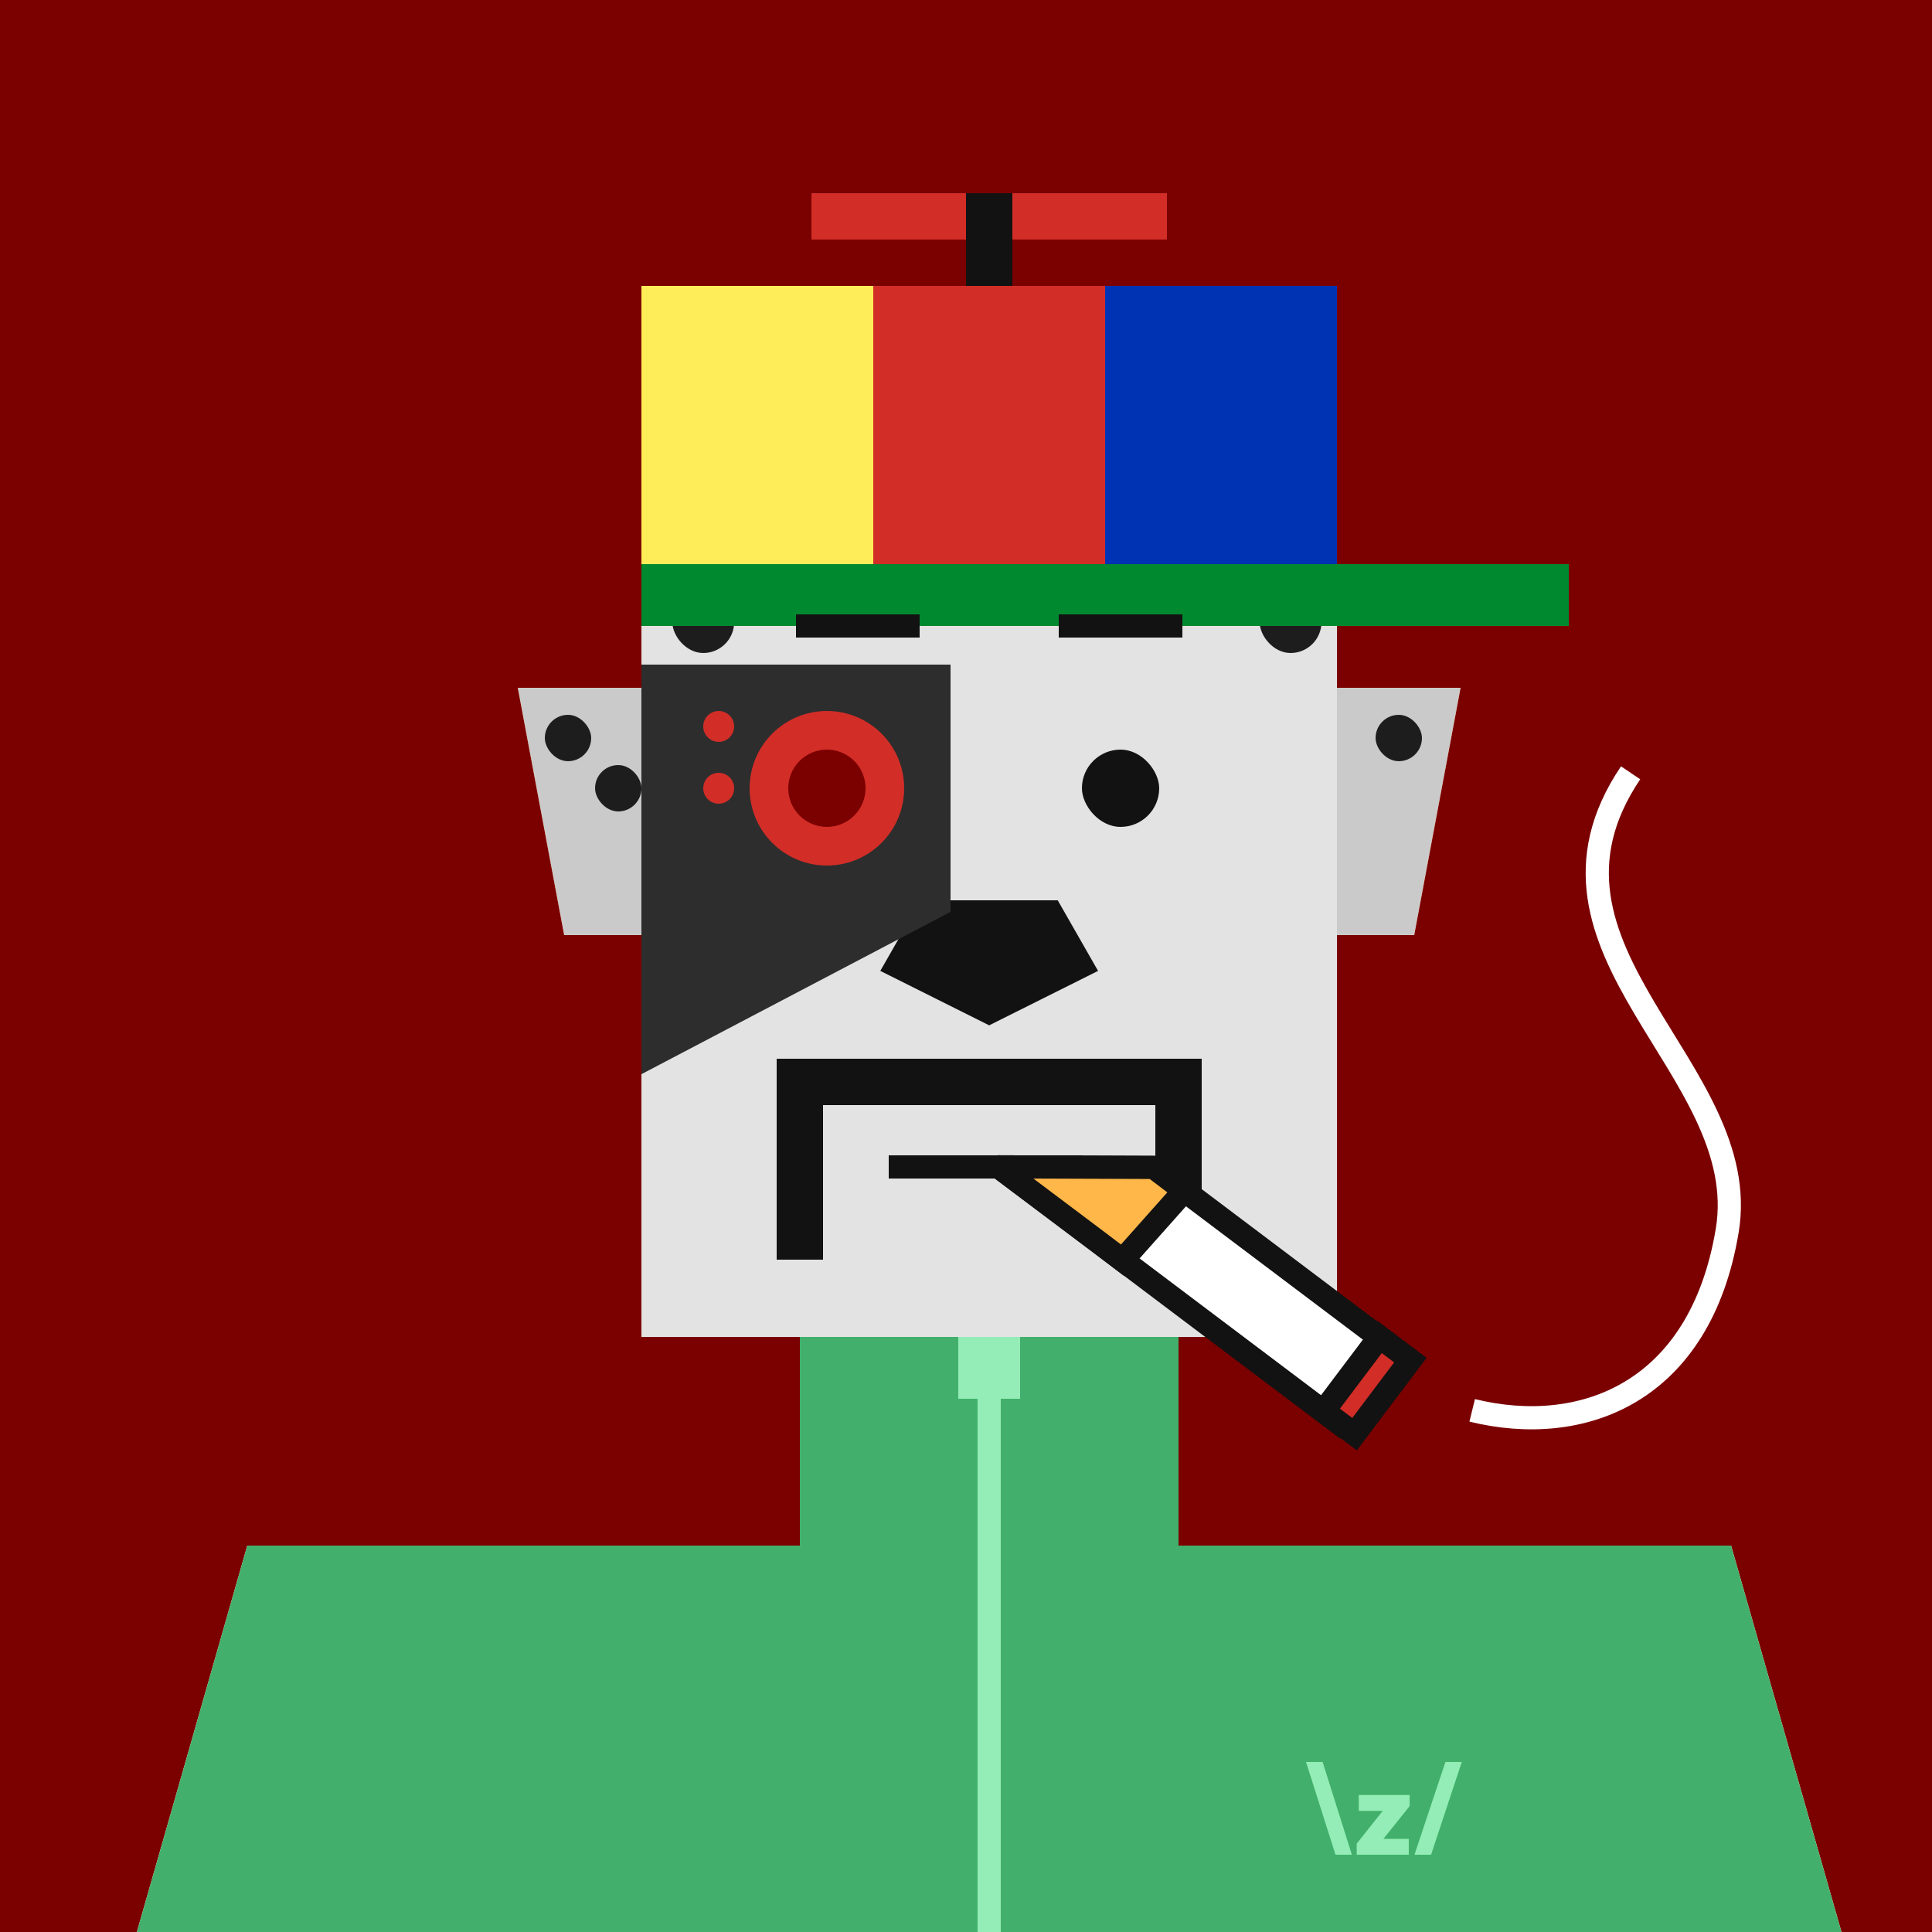 <svg xmlns="http://www.w3.org/2000/svg" viewBox="0 0 500 500"><rect x="0" y="0" width="500" height="500" fill="#333333" stroke="none"/><g id="layer1"><svg width="512" height="512" viewBox="0 0 512 512" fill="none" xmlns="http://www.w3.org/2000/svg">
<rect width="512" height="512" fill="#7B0000"/>
<path d="M134 178H167V242H146L134 178Z" fill="#E24713"/>
<path d="M378 178H345V242H366L378 178Z" fill="#E24713"/>
<rect x="207" y="346" width="98" height="54" fill="#E24713"/>
<path d="M64 400H448L480 512H32L64 400Z" fill="#F15824"/>
<rect x="166" y="106" width="180" height="240" fill="#F15824"/>
</svg>
</g><g id="layer2"><svg width="512" height="512" viewBox="0 0 512 512" fill="none" xmlns="http://www.w3.org/2000/svg">
<path d="M134 178H166V242H146L134 178Z" fill="#CACACA"/>
<path d="M378 178H346V242H366L378 178Z" fill="#CACACA"/>
<rect x="207" y="346" width="98" height="54" fill="#CACACA"/>
<path d="M64 400H448L480 512H32L64 400Z" fill="#E3E3E3"/>
<rect x="136" y="456" width="240" height="56" fill="white"/>
<rect x="166" y="106" width="180" height="240" fill="#E3E3E3"/>
<path d="M272 236H240L232 250L256 262L280 250L272 236Z" fill="#121212" stroke="#121212" stroke-width="6"/>
<rect x="79" y="455" width="16" height="16" rx="8" fill="#1D1D1D"/>
<rect x="100" y="484" width="16" height="16" rx="8" fill="#1D1D1D"/>
<rect x="139" y="424" width="16" height="16" rx="8" fill="#1D1D1D"/>
<rect x="215" y="351" width="16" height="16" rx="8" fill="#1D1D1D"/>
<rect x="326" y="153" width="16" height="16" rx="8" fill="#1D1D1D"/>
<rect x="174" y="153" width="16" height="16" rx="8" fill="#1D1D1D"/>
<rect x="277" y="113" width="16" height="16" rx="8" fill="#1D1D1D"/>
<rect x="310" y="413" width="16" height="16" rx="8" fill="#1D1D1D"/>
<rect x="410" y="455" width="16" height="16" rx="8" fill="#1D1D1D"/>
<rect x="448" y="484" width="16" height="16" rx="8" fill="#1D1D1D"/>
<rect x="79" y="409" width="24" height="24" rx="12" fill="#1D1D1D"/>
<rect x="414" y="412" width="24" height="24" rx="12" fill="#1D1D1D"/>
<rect x="197" y="415" width="24" height="24" rx="12" fill="#1D1D1D"/>
<rect x="232" y="369" width="24" height="24" rx="12" fill="#1D1D1D"/>
<rect x="174" y="115" width="24" height="24" rx="12" fill="#1D1D1D"/>
<rect x="285" y="378" width="12" height="12" rx="6" fill="#1D1D1D"/>
<rect x="326" y="115" width="12" height="12" rx="6" fill="#1D1D1D"/>
<rect x="231" y="115" width="12" height="12" rx="6" fill="#1D1D1D"/>
<rect x="141" y="185" width="12" height="12" rx="6" fill="#1D1D1D"/>
<rect x="154" y="198" width="12" height="12" rx="6" fill="#1D1D1D"/>
<rect x="356" y="185" width="12" height="12" rx="6" fill="#1D1D1D"/>
<rect x="256" y="431" width="12" height="12" rx="6" fill="#1D1D1D"/>
<rect x="390" y="488" width="12" height="12" rx="6" fill="#1D1D1D"/>
<rect x="364" y="431" width="12" height="12" rx="6" fill="#1D1D1D"/>
<rect x="52" y="492" width="12" height="12" rx="6" fill="#1D1D1D"/>
</svg>
</g><g id="layer3"><svg width="512" height="512" viewBox="0 0 512 512" fill="none" xmlns="http://www.w3.org/2000/svg">
<rect x="166" y="146" width="240" height="16" fill="#00892F"/>
<rect x="166" y="74" width="60" height="72" fill="#FEED59"/>
<rect x="226" y="74" width="60" height="72" fill="#D22D27"/>
<rect x="286" y="74" width="60" height="72" fill="#0032B4"/>
<rect x="210" y="50" width="92" height="12" fill="#D22D27"/>
<rect x="250" y="50" width="12" height="24" fill="#121212"/>
</svg>
</g><g id="layer4"><svg width="512" height="512" viewBox="0 0 512 512" fill="none" xmlns="http://www.w3.org/2000/svg">
<rect x="207" y="346" width="98" height="54" fill="#42B06C"/>
<path d="M64 400H448L480 512H32L64 400Z" fill="#42B06C"/>
<path d="M338 456L345.629 480H349.857L342.292 456H338ZM374.078 456L366.068 480H370.36L378.307 456H374.079H374.078ZM351.653 468.652H357.853L351.113 477.139V480H364.591V475.899H358.018L364.814 467.412V464.551H351.653V468.652Z" fill="#94EDB6"/>
<path d="M256 362V512" stroke="#94EDB6" stroke-width="6"/>
<rect x="248" y="346" width="16" height="16" fill="#94EDB6"/>
</svg>
</g><g id="layer5"><svg width="512" height="512" viewBox="0 0 512 512" fill="none" xmlns="http://www.w3.org/2000/svg">
<rect x="201" y="286" width="12" height="40" fill="#121212"/>
<rect x="299" y="286" width="12" height="40" fill="#121212"/>
<rect x="201" y="274" width="110" height="12" fill="#121212"/>
</svg>
</g><g id="layer6"><svg width="512" height="512" viewBox="0 0 512 512" fill="none" xmlns="http://www.w3.org/2000/svg">
<path d="M230 302H280" stroke="#121212" stroke-width="6"/>
<path d="M360 348L346 368.131L284.112 321.294L258.419 301.978L298.556 302.127L360 348Z" fill="white"/>
<path d="M360 348L363 350.769L364.912 348.373L362.516 346.568L360 348ZM346 368.131L344.462 370.527L346.858 372.332L348.663 369.937L346 368.131ZM284.112 321.294L285.918 318.898L285.915 318.896L284.112 321.294ZM298.556 302.127L300.361 299.731L299.565 299.13L298.567 299.127L298.556 302.127ZM258.419 301.978L258.43 298.978C257.137 298.973 255.987 299.797 255.575 301.022C255.163 302.248 255.583 303.599 256.616 304.376L258.419 301.978ZM358.315 347.158L343.871 366.326L348.663 369.937L363 350.769L358.315 347.158ZM348.073 365.735L285.918 318.898L282.307 323.69L344.462 370.527L348.073 365.735ZM296.75 304.523L358.905 351.36L362.516 346.568L300.361 299.731L296.75 304.523ZM285.915 318.896L260.222 299.58L256.616 304.376L282.31 323.692L285.915 318.896ZM258.408 304.978L298.545 305.127L298.567 299.127L258.43 298.978L258.408 304.978Z" fill="#121212"/>
<path d="M258.42 301.978L284.113 321.294L290.501 326.142L306.501 308.156L298.557 302.127L258.42 301.978Z" fill="#FFB74A"/>
<path d="M284.113 321.294L285.927 318.904L285.916 318.896L284.113 321.294ZM258.42 301.978L258.431 298.978C257.138 298.973 255.988 299.797 255.576 301.022C255.164 302.248 255.584 303.599 256.617 304.376L258.42 301.978ZM298.557 302.127L300.37 299.737L299.571 299.13L298.568 299.127L298.557 302.127ZM306.501 308.156L308.742 310.15L310.898 307.727L308.314 305.766L306.501 308.156ZM290.501 326.142L288.687 328.532L290.898 330.209L292.742 328.136L290.501 326.142ZM285.916 318.896L260.222 299.58L256.617 304.376L282.31 323.692L285.916 318.896ZM258.408 304.978L298.546 305.126L298.568 299.127L258.431 298.978L258.408 304.978ZM296.743 304.516L304.687 310.546L308.314 305.766L300.37 299.737L296.743 304.516ZM292.314 323.752L285.927 318.904L282.299 323.683L288.687 328.532L292.314 323.752ZM304.259 306.162L288.259 324.148L292.742 328.136L308.742 310.15L304.259 306.162Z" fill="#121212"/>
<path d="M381 365C409.5 372 440 360.5 447 318.5C454 276.5 391 246 422 200" stroke="white" stroke-width="6">
<animate attributeName="stroke" dur="4s" repeatCount="indefinite" keyTimes="0;0.8;1" values="white;transparent;white" />
</path>
<rect x="365" y="352" width="24" height="10" transform="rotate(127 365 352)" fill="#D22D27" stroke="#121212" stroke-width="6">
<animate attributeName="fill" dur="4s" repeatCount="indefinite" keyTimes="0;0.8;1" values="#6C0400;#FF0900;#6C0400" />
</rect>
</svg>
</g><g id="layer7"><svg width="512" height="512" viewBox="0 0 512 512" fill="none" xmlns="http://www.w3.org/2000/svg">
    <rect x="212" y="194" width="20" height="20" rx="10" fill="#121212"/>
    <rect x="280" y="194" width="20" height="20" rx="10" fill="#121212">
        <animate attributeName="y" dur="4s" repeatCount="indefinite" keyTimes="0;0.475;0.5;0.575;0.6;1" values="194;194;203;203;194;194" />
        <animate attributeName="height" dur="4s" repeatCount="indefinite" keyTimes="0;0.475;0.5;0.575;0.6;1" values="20;20;2;2;20;20" />
        <animate attributeName="rx" dur="4s" repeatCount="indefinite" keyTimes="0;0.475;0.5;0.575;0.6;1" values="10;10;1;1;10;10" />
    </rect>
    <path id="path1" d="M206 162H238" stroke="#121212" stroke-width="6"/>
    <g transform="translate(0,0)">
        <path id="path2" d="M274 162H306" stroke="#121212" stroke-width="6">
            <animateTransform attributeName="transform" type="translate" begin="0s" dur="4s" repeatCount="indefinite" keyTimes="0;0.475;0.5;0.575;0.6;1" values="0 0;0 0;0 5;0 5;0 0;0 0" />
            <animateTransform attributeName="transform" type="rotate" begin="0s" dur="4s" repeatCount="indefinite" keyTimes="0;0.475;0.5;0.575;0.6;1" values="0 274 162;0 274 162;10 274 162;10 274 162;0 274 162;0 274 162" additive="sum" />
        </path>
    </g>
</svg>
</g><g id="layer8"><svg width="512" height="512" viewBox="0 0 512 512" fill="none" xmlns="http://www.w3.org/2000/svg">
<path d="M166 172H246V236L166 278V172Z" fill="#2D2D2D"/>
<circle cx="214" cy="204" r="20" fill="#D22D27" />
<circle cx="186" cy="188" r="4" fill="#D22D27">
<animate attributeName="fill" dur="8s" repeatCount="indefinite" keyTimes="0;0.05;0.12;0.5;0.55;1" values="#6C0400;#FF0900;#FF0900;#FF0900;#6C0400;#6C0400" />
</circle>
<circle cx="186" cy="204" r="4" fill="#D22D27"/>
<circle cx="214" cy="204" r="10" fill="#7B0000">
<animate attributeName="fill" dur="8s" repeatCount="indefinite" keyTimes="0;0.05;0.075;0.1;0.12;0.15;0.5;0.55;1" values="#6C0400;#FF0900;#6C0400;#FF0900;#6C0400;#FF0900;#FF0900;#6C0400;#6C0400" />
</circle>
</svg>
</g></svg>